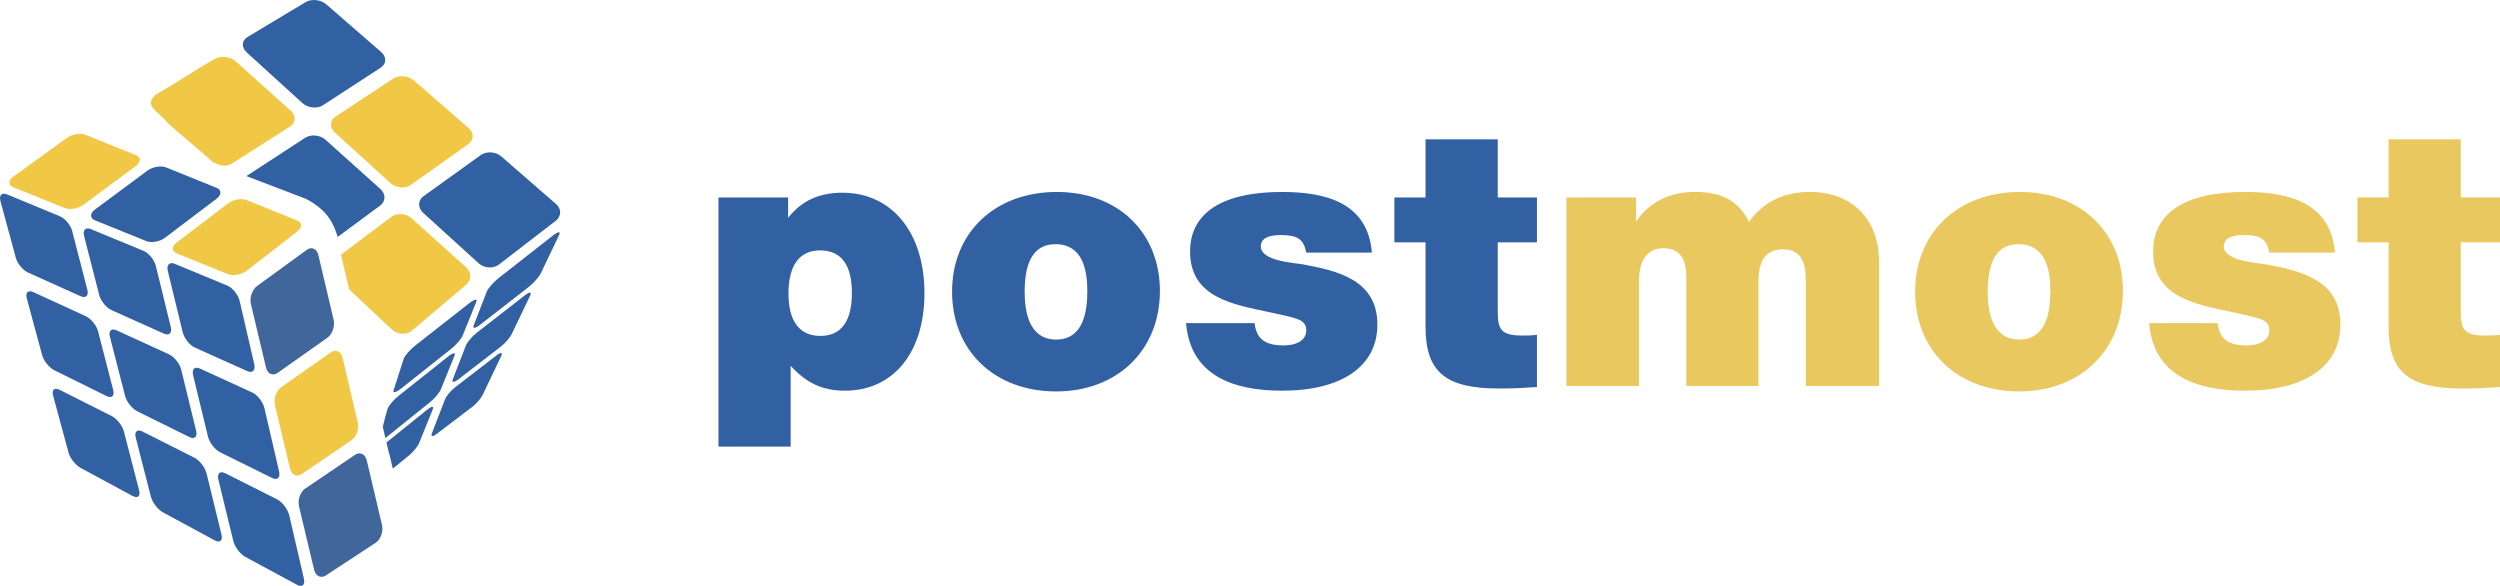 <svg width="128" height="30" viewBox="0 0 128 30" fill="none" xmlns="http://www.w3.org/2000/svg">
<g clip-path="url(#clip0_103_2)">
<path fill-rule="evenodd" clip-rule="evenodd" d="M23.867 13.689C22.933 12.849 21.999 12.008 21.064 11.169C20.784 10.917 20.317 10.889 20.031 11.104C19.552 11.465 19.073 11.824 18.596 12.185C18.217 12.471 17.838 12.758 17.458 13.043L17.875 14.815C18.602 15.499 19.329 16.182 20.056 16.866C20.345 17.137 20.81 17.169 21.088 16.933C21.551 16.541 22.014 16.148 22.479 15.754C22.942 15.362 23.407 14.97 23.871 14.576C24.148 14.341 24.148 13.942 23.867 13.689Z" fill="#F0C846"/>
<path fill-rule="evenodd" clip-rule="evenodd" d="M14.885 5.671C13.949 4.831 13.014 3.991 12.079 3.151C11.801 2.9 11.322 2.835 11.015 3.006C10 3.57 8.946 4.303 7.963 4.85C7.38 5.417 7.983 5.621 8.538 6.231L8.551 6.26C9.276 6.942 10.082 7.545 10.807 8.227C10.838 8.256 10.871 8.282 10.905 8.307L11.311 8.471C11.512 8.505 11.716 8.476 11.872 8.377C12.368 8.061 12.865 7.744 13.362 7.427C13.858 7.11 14.353 6.793 14.851 6.476C15.149 6.287 15.166 5.924 14.885 5.671Z" fill="#F0C846"/>
<path fill-rule="evenodd" clip-rule="evenodd" d="M19.48 9.682C18.544 8.841 17.609 8.001 16.675 7.161C16.395 6.91 15.919 6.861 15.624 7.054C15.129 7.377 14.636 7.7 14.142 8.022C13.648 8.343 13.152 8.666 12.658 8.988C12.644 8.998 12.63 9.007 12.617 9.017L15.672 10.184C16.872 10.824 17.083 11.522 17.292 12.129C17.535 11.949 17.778 11.769 18.021 11.59C18.5 11.236 18.982 10.88 19.463 10.525C19.75 10.313 19.76 9.934 19.48 9.682Z" fill="#3261A3"/>
<path fill-rule="evenodd" clip-rule="evenodd" d="M28.474 10.45C27.535 9.633 26.596 8.817 25.659 8.003C25.378 7.759 24.904 7.732 24.612 7.942C24.123 8.293 23.634 8.644 23.146 8.995C22.657 9.345 22.168 9.697 21.682 10.047C21.389 10.258 21.385 10.641 21.668 10.899C22.613 11.759 23.559 12.62 24.507 13.481C24.791 13.739 25.259 13.767 25.55 13.543C26.033 13.171 26.518 12.795 27.003 12.422C27.486 12.05 27.972 11.677 28.457 11.303C28.745 11.08 28.755 10.694 28.474 10.45Z" fill="#3261A3"/>
<path fill-rule="evenodd" clip-rule="evenodd" d="M19.522 2.669C18.583 1.853 17.644 1.039 16.707 0.224C16.425 -0.021 15.953 -0.072 15.655 0.106C15.156 0.405 14.658 0.705 14.16 1.003C13.662 1.301 13.164 1.6 12.666 1.898C12.369 2.076 12.354 2.432 12.637 2.689C13.584 3.549 14.531 4.409 15.477 5.271C15.761 5.529 16.234 5.583 16.529 5.391C17.023 5.07 17.517 4.749 18.011 4.428C18.505 4.107 18.997 3.786 19.493 3.464C19.788 3.273 19.803 2.914 19.522 2.669Z" fill="#3261A3"/>
<path fill-rule="evenodd" clip-rule="evenodd" d="M23.997 6.56C23.058 5.744 22.12 4.928 21.183 4.113C20.902 3.869 20.426 3.83 20.132 4.024C19.639 4.35 19.145 4.675 18.652 4.999C18.159 5.323 17.664 5.648 17.172 5.972C16.877 6.166 16.869 6.536 17.152 6.794C18.097 7.654 19.046 8.514 19.993 9.376C20.276 9.633 20.744 9.674 21.037 9.466C21.525 9.12 22.014 8.77 22.503 8.424C22.992 8.077 23.482 7.73 23.973 7.382C24.265 7.175 24.278 6.804 23.997 6.56Z" fill="#F0C846"/>
<path fill-rule="evenodd" clip-rule="evenodd" d="M22.115 22.179C22.338 21.602 22.562 21.023 22.786 20.445C22.854 20.272 23.085 19.995 23.298 19.831C23.656 19.555 24.013 19.28 24.37 19.006C24.726 18.732 25.083 18.457 25.441 18.182C25.654 18.018 25.751 18.044 25.657 18.24C25.346 18.89 25.035 19.542 24.724 20.193C24.631 20.388 24.401 20.664 24.213 20.806C23.9 21.044 23.587 21.283 23.275 21.52C22.962 21.757 22.648 21.996 22.334 22.234C22.147 22.377 22.048 22.352 22.115 22.179Z" fill="#3261A3"/>
<path fill-rule="evenodd" clip-rule="evenodd" d="M24.25 16.666C24.474 16.088 24.698 15.51 24.922 14.932C24.989 14.758 25.27 14.441 25.544 14.226C26.004 13.866 26.463 13.505 26.922 13.146C27.381 12.786 27.84 12.426 28.299 12.066C28.574 11.851 28.722 11.833 28.629 12.028C28.318 12.678 28.006 13.33 27.695 13.981C27.602 14.177 27.323 14.493 27.074 14.688C26.659 15.011 26.244 15.334 25.829 15.658C25.414 15.98 24.998 16.304 24.582 16.628C24.334 16.821 24.183 16.839 24.25 16.666Z" fill="#3261A3"/>
<path fill-rule="evenodd" clip-rule="evenodd" d="M23.182 19.422C23.406 18.845 23.63 18.267 23.854 17.689C23.921 17.515 24.177 17.217 24.421 17.027C24.83 16.709 25.239 16.392 25.646 16.075C26.054 15.758 26.462 15.44 26.87 15.123C27.113 14.934 27.236 14.938 27.143 15.134C26.832 15.784 26.521 16.436 26.209 17.087C26.116 17.282 25.862 17.577 25.644 17.745C25.28 18.026 24.916 18.307 24.552 18.587C24.188 18.868 23.823 19.149 23.458 19.43C23.241 19.598 23.115 19.596 23.182 19.422Z" fill="#3261A3"/>
<path fill-rule="evenodd" clip-rule="evenodd" d="M19.786 22.655C20.093 22.408 20.399 22.161 20.705 21.914C21.092 21.602 21.479 21.291 21.866 20.979C22.098 20.792 22.229 20.782 22.159 20.955C21.925 21.531 21.692 22.108 21.458 22.685C21.388 22.858 21.157 23.141 20.943 23.316C20.666 23.543 20.389 23.769 20.112 23.995L19.949 23.304C19.934 23.242 19.917 23.182 19.897 23.124L19.786 22.655Z" fill="#3261A3"/>
<path fill-rule="evenodd" clip-rule="evenodd" d="M20.151 19.981C20.323 19.445 20.495 18.909 20.667 18.375C20.718 18.214 20.987 17.907 21.262 17.691C21.721 17.331 22.18 16.971 22.639 16.611C23.098 16.251 23.557 15.891 24.016 15.531C24.29 15.316 24.459 15.28 24.388 15.453C24.155 16.029 23.921 16.606 23.687 17.183C23.617 17.356 23.351 17.663 23.095 17.866C22.666 18.205 22.238 18.545 21.81 18.884C21.382 19.223 20.953 19.563 20.525 19.903C20.269 20.105 20.099 20.141 20.151 19.981Z" fill="#3261A3"/>
<path fill-rule="evenodd" clip-rule="evenodd" d="M19.846 20.929C19.898 20.768 20.15 20.471 20.402 20.27C20.826 19.934 21.249 19.598 21.672 19.263C22.095 18.927 22.518 18.591 22.941 18.255C23.195 18.053 23.343 18.031 23.273 18.204C23.04 18.78 22.806 19.357 22.572 19.934C22.502 20.107 22.254 20.401 22.02 20.59C21.628 20.905 21.235 21.22 20.843 21.535L19.733 22.428L19.599 21.857C19.671 21.557 19.742 21.253 19.846 20.929Z" fill="#3261A3"/>
<path fill-rule="evenodd" clip-rule="evenodd" d="M5.719 21.301C4.832 20.854 3.943 20.407 3.055 19.959C2.788 19.824 2.638 19.957 2.717 20.247C2.982 21.223 3.244 22.197 3.508 23.17C3.587 23.463 3.867 23.815 4.131 23.958C5.013 24.435 5.897 24.913 6.782 25.39C7.047 25.533 7.201 25.408 7.123 25.107C6.864 24.103 6.604 23.097 6.345 22.092C6.267 21.792 5.986 21.436 5.719 21.301ZM11.642 14.623C10.742 14.25 9.842 13.878 8.944 13.506C8.675 13.395 8.517 13.564 8.592 13.874C8.845 14.92 9.099 15.964 9.353 17.008C9.43 17.321 9.709 17.676 9.978 17.797C10.872 18.2 11.767 18.6 12.662 19.002C12.931 19.123 13.091 18.957 13.016 18.636C12.766 17.562 12.518 16.488 12.27 15.412C12.195 15.091 11.911 14.735 11.642 14.623ZM12.916 20.096C12.024 19.688 11.129 19.278 10.236 18.869C9.968 18.747 9.812 18.902 9.888 19.215C10.141 20.26 10.394 21.305 10.647 22.348C10.723 22.661 11.003 23.023 11.27 23.156C12.159 23.596 13.048 24.035 13.938 24.475C14.206 24.608 14.362 24.453 14.288 24.13C14.04 23.056 13.789 21.982 13.541 20.906C13.467 20.583 13.186 20.22 12.916 20.096ZM14.191 25.568C13.305 25.12 12.415 24.675 11.528 24.228C11.262 24.094 11.105 24.24 11.181 24.553C11.436 25.598 11.689 26.643 11.942 27.688C12.018 27.999 12.296 28.37 12.561 28.513C13.443 28.99 14.327 29.466 15.211 29.945C15.476 30.088 15.633 29.945 15.559 29.623C15.311 28.55 15.062 27.474 14.813 26.4C14.738 26.077 14.459 25.703 14.191 25.568ZM7.353 12.847C6.453 12.474 5.553 12.102 4.654 11.731C4.386 11.62 4.228 11.778 4.305 12.081C4.563 13.089 4.822 14.099 5.081 15.108C5.159 15.41 5.441 15.756 5.709 15.877C6.604 16.278 7.499 16.681 8.393 17.083C8.663 17.205 8.818 17.047 8.743 16.738C8.488 15.699 8.233 14.658 7.98 13.619C7.905 13.308 7.622 12.959 7.353 12.847ZM8.654 18.143C7.76 17.734 6.867 17.323 5.973 16.914C5.706 16.791 5.549 16.936 5.627 17.241C5.885 18.249 6.146 19.257 6.404 20.268C6.481 20.57 6.761 20.926 7.028 21.058C7.916 21.495 8.807 21.936 9.696 22.377C9.963 22.509 10.118 22.364 10.041 22.052C9.787 21.012 9.532 19.971 9.279 18.932C9.203 18.621 8.923 18.266 8.654 18.143ZM9.956 23.436C9.067 22.989 8.178 22.538 7.291 22.092C7.025 21.959 6.872 22.099 6.949 22.401C7.207 23.408 7.465 24.418 7.724 25.426C7.802 25.729 8.082 26.092 8.346 26.234C9.229 26.71 10.112 27.19 10.996 27.668C11.262 27.812 11.416 27.676 11.339 27.365C11.085 26.324 10.832 25.287 10.577 24.246C10.501 23.935 10.221 23.57 9.956 23.436ZM3.063 11.072C2.164 10.699 1.266 10.327 0.367 9.955C0.097 9.844 -0.058 9.995 0.02 10.285C0.284 11.261 0.55 12.236 0.813 13.21C0.891 13.5 1.174 13.838 1.441 13.958C2.335 14.36 3.23 14.764 4.125 15.165C4.394 15.285 4.55 15.136 4.473 14.838C4.213 13.834 3.953 12.829 3.694 11.823C3.618 11.524 3.332 11.184 3.063 11.072ZM4.392 16.19C3.498 15.78 2.603 15.367 1.711 14.958C1.442 14.835 1.291 14.975 1.369 15.267C1.632 16.243 1.896 17.216 2.16 18.19C2.24 18.482 2.519 18.828 2.785 18.959C3.674 19.398 4.564 19.839 5.453 20.278C5.72 20.41 5.875 20.272 5.798 19.974C5.538 18.967 5.279 17.963 5.02 16.959C4.942 16.656 4.658 16.312 4.392 16.19Z" fill="#3261A3"/>
<path fill-rule="evenodd" clip-rule="evenodd" d="M15.223 11.294C14.357 10.943 13.493 10.592 12.628 10.242C12.369 10.137 11.939 10.216 11.677 10.415C11.237 10.749 10.798 11.083 10.359 11.416C9.919 11.75 9.48 12.083 9.042 12.416C8.78 12.616 8.78 12.866 9.044 12.973C9.921 13.327 10.798 13.682 11.675 14.038C11.938 14.144 12.366 14.067 12.625 13.866C13.057 13.531 13.49 13.195 13.924 12.859C14.357 12.524 14.79 12.187 15.223 11.851C15.481 11.65 15.483 11.399 15.223 11.294Z" fill="#F0C846"/>
<path fill-rule="evenodd" clip-rule="evenodd" d="M6.971 7.951C6.105 7.6 5.24 7.25 4.375 6.899C4.117 6.795 3.682 6.871 3.411 7.067C2.957 7.395 2.503 7.724 2.051 8.052C1.598 8.38 1.144 8.708 0.691 9.036C0.42 9.233 0.411 9.479 0.675 9.585C1.55 9.94 2.427 10.295 3.306 10.65C3.568 10.757 4.002 10.683 4.27 10.485C4.716 10.155 5.164 9.825 5.61 9.494C6.057 9.164 6.504 8.833 6.953 8.502C7.22 8.305 7.23 8.055 6.971 7.951Z" fill="#F0C846"/>
<path fill-rule="evenodd" clip-rule="evenodd" d="M11.097 9.622C10.232 9.272 9.366 8.92 8.502 8.571C8.242 8.465 7.809 8.543 7.541 8.741C7.094 9.071 6.649 9.403 6.202 9.734C5.757 10.064 5.31 10.396 4.865 10.726C4.599 10.924 4.595 11.172 4.859 11.28C5.734 11.634 6.613 11.988 7.49 12.344C7.754 12.45 8.181 12.375 8.445 12.175C8.885 11.842 9.324 11.51 9.765 11.176C10.205 10.844 10.646 10.51 11.086 10.176C11.348 9.977 11.355 9.727 11.097 9.622Z" fill="#3261A3"/>
<path fill-rule="evenodd" clip-rule="evenodd" d="M19.559 26.883C19.299 25.78 19.04 24.678 18.78 23.576C18.702 23.245 18.428 23.117 18.175 23.288C17.749 23.577 17.325 23.865 16.901 24.152C16.476 24.439 16.052 24.726 15.628 25.014C15.374 25.186 15.231 25.593 15.308 25.919C15.566 27.002 15.825 28.087 16.083 29.174C16.16 29.499 16.43 29.628 16.685 29.461C17.11 29.183 17.535 28.904 17.96 28.625C18.385 28.347 18.81 28.068 19.237 27.788C19.49 27.621 19.637 27.213 19.559 26.883Z" fill="#40669C"/>
<path fill-rule="evenodd" clip-rule="evenodd" d="M17.081 16.367C16.821 15.264 16.561 14.16 16.301 13.06C16.224 12.729 15.952 12.613 15.7 12.796C15.276 13.104 14.854 13.413 14.431 13.721C14.009 14.028 13.586 14.334 13.164 14.641C12.911 14.826 12.768 15.24 12.845 15.565C13.103 16.648 13.362 17.735 13.62 18.821C13.697 19.145 13.966 19.266 14.22 19.087C14.642 18.788 15.066 18.49 15.489 18.192C15.913 17.893 16.336 17.593 16.76 17.294C17.013 17.116 17.159 16.697 17.081 16.367Z" fill="#40669C"/>
<path fill-rule="evenodd" clip-rule="evenodd" d="M18.319 21.626C18.059 20.522 17.799 19.419 17.54 18.319C17.462 17.988 17.189 17.863 16.936 18.042C16.512 18.339 16.088 18.637 15.665 18.935C15.242 19.232 14.817 19.528 14.395 19.826C14.141 20.004 13.998 20.416 14.076 20.741C14.334 21.826 14.592 22.911 14.85 23.996C14.928 24.322 15.197 24.445 15.451 24.271C15.874 23.983 16.299 23.695 16.724 23.406C17.148 23.117 17.572 22.829 17.997 22.539C18.251 22.367 18.397 21.956 18.319 21.626Z" fill="#F0C846"/>
<path d="M40.351 10.109H36.785V22.865H40.482V18.731C41.252 19.573 42.059 20.003 43.26 20.003C45.737 20.003 47.332 18.058 47.332 15.009C47.332 11.905 45.662 9.866 43.128 9.866C41.983 9.866 41.045 10.258 40.351 11.156V10.109ZM41.983 12.821C43.072 12.821 43.616 13.55 43.616 15.009C43.616 16.449 43.072 17.198 42.002 17.198C40.933 17.198 40.37 16.449 40.37 15.028C40.37 13.588 40.933 12.821 41.983 12.821ZM54.113 9.828C50.942 9.828 48.746 11.905 48.746 14.934C48.746 17.964 50.923 20.041 54.076 20.041C57.21 20.041 59.387 17.927 59.387 14.897C59.387 11.886 57.228 9.828 54.113 9.828ZM54.038 12.503C55.427 12.503 55.671 13.812 55.671 14.897C55.671 15.963 55.464 17.385 54.076 17.385C52.706 17.385 52.462 16 52.462 14.934C52.462 13.307 52.987 12.503 54.038 12.503ZM70.241 12.933C70.034 10.408 67.933 9.828 65.642 9.828C62.584 9.828 60.932 10.895 60.932 12.877C60.932 15.252 63.165 15.589 64.986 15.982C66.318 16.281 66.881 16.319 66.881 16.917C66.881 17.385 66.45 17.684 65.718 17.684C64.761 17.684 64.329 17.347 64.235 16.543H60.726C60.951 19.236 63.147 20.003 65.642 20.003C68.702 20.003 70.522 18.75 70.522 16.618C70.522 14.355 68.533 13.868 66.694 13.532C66.243 13.457 64.554 13.363 64.554 12.615C64.554 12.222 64.911 12.035 65.567 12.035C66.431 12.035 66.75 12.241 66.881 12.933H70.241ZM78.692 10.109H76.684V7.135H72.987V10.109H71.392V12.409H72.987V16.73C72.987 19.068 74.038 19.891 76.741 19.891C77.51 19.891 77.848 19.872 78.692 19.816V17.141C78.449 17.179 78.167 17.179 77.923 17.179C76.778 17.179 76.684 16.805 76.684 15.851V12.409H78.692V10.109Z" fill="#3261A3"/>
<path d="M83.766 10.109H80.2V19.76H83.916V14.392C83.916 13.569 84.179 12.709 85.173 12.709C86.112 12.709 86.337 13.401 86.337 14.186V19.76H90.034V14.392C90.034 13.55 90.278 12.765 91.272 12.765C92.267 12.765 92.455 13.532 92.455 14.317V19.76H96.208V13.419C96.208 11.231 94.838 9.828 92.661 9.828C91.329 9.828 90.259 10.352 89.546 11.362C89.002 10.24 88.082 9.828 86.806 9.828C85.474 9.828 84.46 10.333 83.766 11.343V10.109ZM103.421 9.828C100.249 9.828 98.054 11.905 98.054 14.934C98.054 17.964 100.231 20.041 103.384 20.041C106.517 20.041 108.694 17.927 108.694 14.897C108.694 11.886 106.536 9.828 103.421 9.828ZM103.346 12.503C104.735 12.503 104.979 13.812 104.979 14.897C104.979 15.963 104.773 17.385 103.384 17.385C102.013 17.385 101.77 16 101.77 14.934C101.77 13.307 102.295 12.503 103.346 12.503ZM119.548 12.933C119.342 10.408 117.24 9.828 114.95 9.828C111.892 9.828 110.24 10.895 110.24 12.877C110.24 15.252 112.473 15.589 114.294 15.982C115.626 16.281 116.189 16.319 116.189 16.917C116.189 17.385 115.757 17.684 115.025 17.684C114.069 17.684 113.637 17.347 113.543 16.543H110.034C110.259 19.236 112.455 20.003 114.95 20.003C118.01 20.003 119.83 18.75 119.83 16.618C119.83 14.355 117.84 13.868 116.002 13.532C115.551 13.457 113.862 13.363 113.862 12.615C113.862 12.222 114.219 12.035 114.875 12.035C115.739 12.035 116.058 12.241 116.189 12.933H119.548ZM128 10.109H125.992V7.135H122.295V10.109H120.7V12.409H122.295V16.73C122.295 19.068 123.346 19.891 126.049 19.891C126.818 19.891 127.156 19.872 128 19.816V17.141C127.756 17.179 127.474 17.179 127.231 17.179C126.086 17.179 125.992 16.805 125.992 15.851V12.409H128V10.109Z" fill="#E9C95F"/>
</g>
<defs>
<clipPath id="clip0_103_2">
<rect width="128" height="30" fill="white"/>
</clipPath>
</defs>
</svg>
